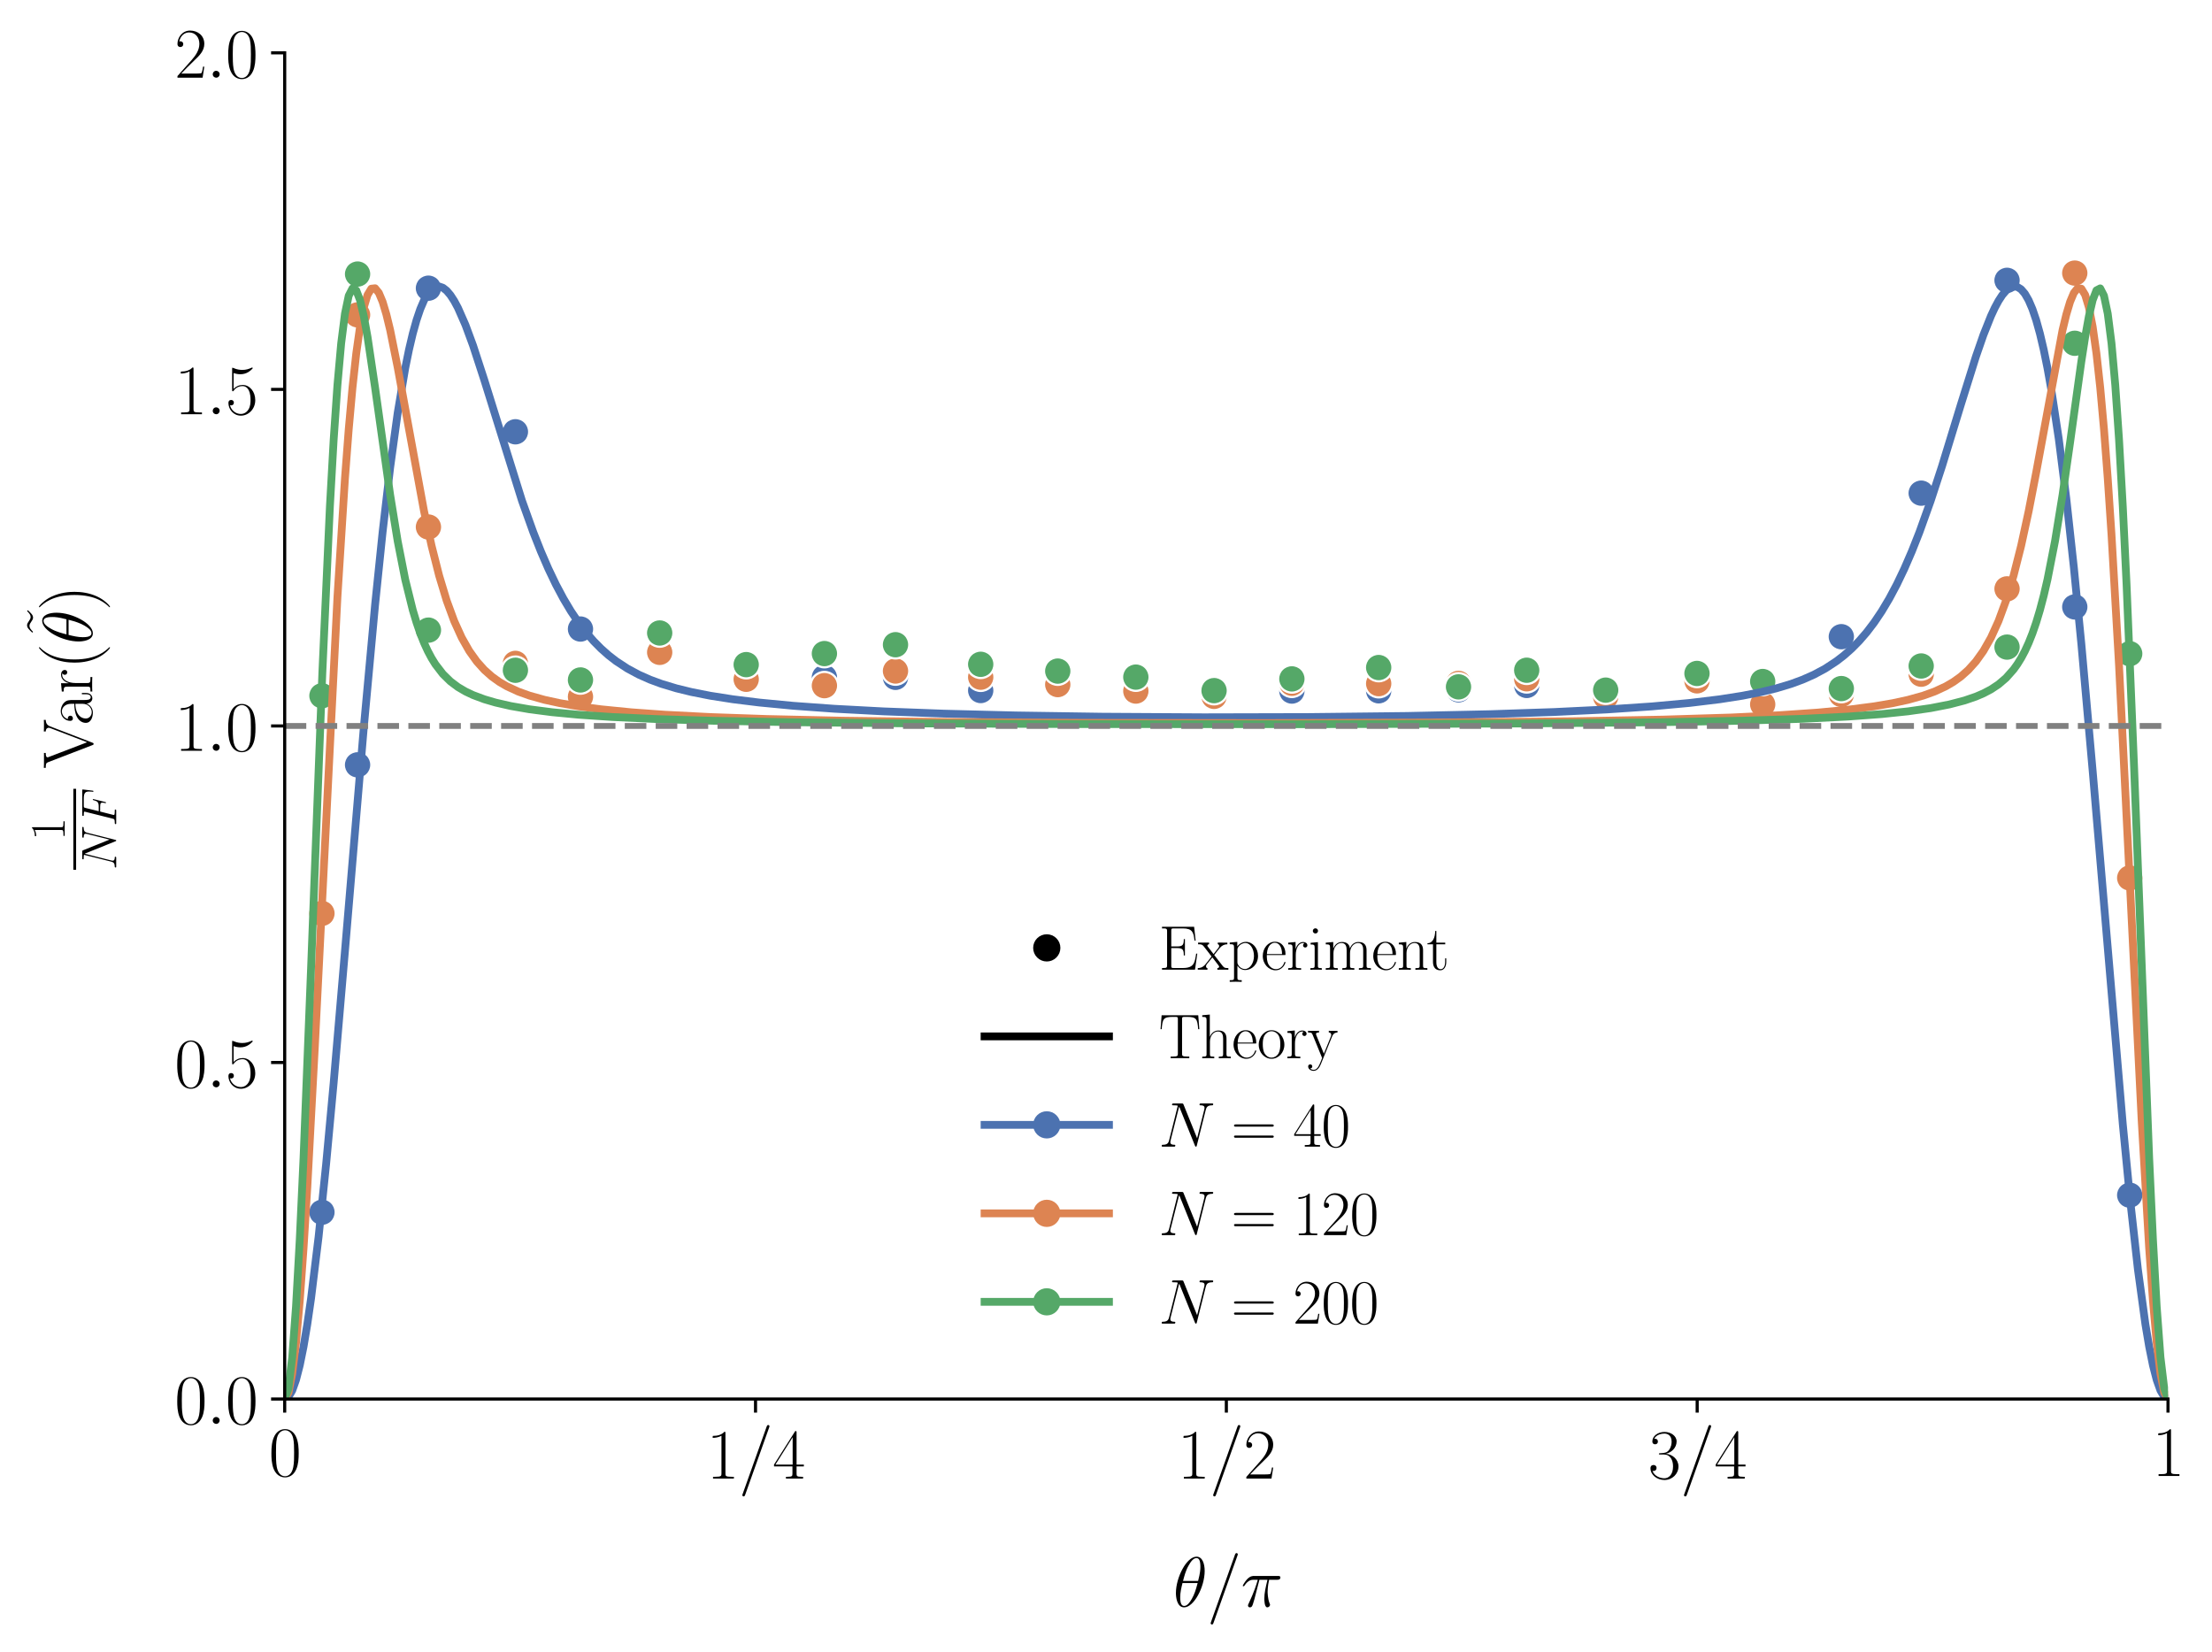<?xml version="1.0" encoding="utf-8" standalone="no"?>
<!DOCTYPE svg PUBLIC "-//W3C//DTD SVG 1.1//EN"
  "http://www.w3.org/Graphics/SVG/1.1/DTD/svg11.dtd">
<svg xmlns:xlink="http://www.w3.org/1999/xlink" width="568.8pt" height="424.8pt" viewBox="0 0 568.8 424.8" xmlns="http://www.w3.org/2000/svg" version="1.1">
 <defs>
  <style type="text/css">*{stroke-linejoin: round; stroke-linecap: butt}</style>
 </defs>
 <g id="figure_1">
  <g id="patch_1">
   <path d="M 0 424.8 
L 568.8 424.8 
L 568.8 0 
L 0 0 
z
" style="fill: #ffffff"/>
  </g>
  <g id="axes_1">
   <g id="patch_2">
    <path d="M 73.207 359.734 
L 557.488 359.734 
L 557.488 13.588 
L 73.207 13.588 
z
" style="fill: #ffffff"/>
   </g>
   <g id="PathCollection_1">
    <defs>
     <path id="C0_0_63a0a4630a" d="M 0 3.536 
C 0.938 3.536 1.837 3.163 2.5 2.5 
C 3.163 1.837 3.536 0.938 3.536 -0 
C 3.536 -0.938 3.163 -1.837 2.5 -2.5 
C 1.837 -3.163 0.938 -3.536 0 -3.536 
C -0.938 -3.536 -1.837 -3.163 -2.5 -2.5 
C -3.163 -1.837 -3.536 -0.938 -3.536 0 
C -3.536 0.938 -3.163 1.837 -2.5 2.5 
C -1.837 3.163 -0.938 3.536 0 3.536 
z
"/>
    </defs>
    <g clip-path="url(#pc03ec96421)">
     <use xlink:href="#C0_0_63a0a4630a" x="82.786" y="311.706" style="fill: #4c72b0; stroke: #ffffff; stroke-width: 0.566"/>
    </g>
    <g clip-path="url(#pc03ec96421)">
     <use xlink:href="#C0_0_63a0a4630a" x="91.948" y="196.667" style="fill: #4c72b0; stroke: #ffffff; stroke-width: 0.566"/>
    </g>
    <g clip-path="url(#pc03ec96421)">
     <use xlink:href="#C0_0_63a0a4630a" x="110.169" y="74.1" style="fill: #4c72b0; stroke: #ffffff; stroke-width: 0.566"/>
    </g>
    <g clip-path="url(#pc03ec96421)">
     <use xlink:href="#C0_0_63a0a4630a" x="132.535" y="111.027" style="fill: #4c72b0; stroke: #ffffff; stroke-width: 0.566"/>
    </g>
    <g clip-path="url(#pc03ec96421)">
     <use xlink:href="#C0_0_63a0a4630a" x="149.265" y="161.746" style="fill: #4c72b0; stroke: #ffffff; stroke-width: 0.566"/>
    </g>
    <g clip-path="url(#pc03ec96421)">
     <use xlink:href="#C0_0_63a0a4630a" x="169.632" y="167.804" style="fill: #4c72b0; stroke: #ffffff; stroke-width: 0.566"/>
    </g>
    <g clip-path="url(#pc03ec96421)">
     <use xlink:href="#C0_0_63a0a4630a" x="191.879" y="174.709" style="fill: #4c72b0; stroke: #ffffff; stroke-width: 0.566"/>
    </g>
    <g clip-path="url(#pc03ec96421)">
     <use xlink:href="#C0_0_63a0a4630a" x="211.99" y="174.169" style="fill: #4c72b0; stroke: #ffffff; stroke-width: 0.566"/>
    </g>
    <g clip-path="url(#pc03ec96421)">
     <use xlink:href="#C0_0_63a0a4630a" x="230.273" y="174.168" style="fill: #4c72b0; stroke: #ffffff; stroke-width: 0.566"/>
    </g>
    <g clip-path="url(#pc03ec96421)">
     <use xlink:href="#C0_0_63a0a4630a" x="252.18" y="177.556" style="fill: #4c72b0; stroke: #ffffff; stroke-width: 0.566"/>
    </g>
    <g clip-path="url(#pc03ec96421)">
     <use xlink:href="#C0_0_63a0a4630a" x="271.993" y="176.414" style="fill: #4c72b0; stroke: #ffffff; stroke-width: 0.566"/>
    </g>
    <g clip-path="url(#pc03ec96421)">
     <use xlink:href="#C0_0_63a0a4630a" x="292.07" y="177.717" style="fill: #4c72b0; stroke: #ffffff; stroke-width: 0.566"/>
    </g>
    <g clip-path="url(#pc03ec96421)">
     <use xlink:href="#C0_0_63a0a4630a" x="312.188" y="178.698" style="fill: #4c72b0; stroke: #ffffff; stroke-width: 0.566"/>
    </g>
    <g clip-path="url(#pc03ec96421)">
     <use xlink:href="#C0_0_63a0a4630a" x="332.196" y="177.693" style="fill: #4c72b0; stroke: #ffffff; stroke-width: 0.566"/>
    </g>
    <g clip-path="url(#pc03ec96421)">
     <use xlink:href="#C0_0_63a0a4630a" x="354.517" y="177.626" style="fill: #4c72b0; stroke: #ffffff; stroke-width: 0.566"/>
    </g>
    <g clip-path="url(#pc03ec96421)">
     <use xlink:href="#C0_0_63a0a4630a" x="375.045" y="177.373" style="fill: #4c72b0; stroke: #ffffff; stroke-width: 0.566"/>
    </g>
    <g clip-path="url(#pc03ec96421)">
     <use xlink:href="#C0_0_63a0a4630a" x="392.579" y="176.251" style="fill: #4c72b0; stroke: #ffffff; stroke-width: 0.566"/>
    </g>
    <g clip-path="url(#pc03ec96421)">
     <use xlink:href="#C0_0_63a0a4630a" x="412.891" y="177.622" style="fill: #4c72b0; stroke: #ffffff; stroke-width: 0.566"/>
    </g>
    <g clip-path="url(#pc03ec96421)">
     <use xlink:href="#C0_0_63a0a4630a" x="436.366" y="174.636" style="fill: #4c72b0; stroke: #ffffff; stroke-width: 0.566"/>
    </g>
    <g clip-path="url(#pc03ec96421)">
     <use xlink:href="#C0_0_63a0a4630a" x="453.264" y="175.198" style="fill: #4c72b0; stroke: #ffffff; stroke-width: 0.566"/>
    </g>
    <g clip-path="url(#pc03ec96421)">
     <use xlink:href="#C0_0_63a0a4630a" x="473.483" y="163.712" style="fill: #4c72b0; stroke: #ffffff; stroke-width: 0.566"/>
    </g>
    <g clip-path="url(#pc03ec96421)">
     <use xlink:href="#C0_0_63a0a4630a" x="494.022" y="126.803" style="fill: #4c72b0; stroke: #ffffff; stroke-width: 0.566"/>
    </g>
    <g clip-path="url(#pc03ec96421)">
     <use xlink:href="#C0_0_63a0a4630a" x="516.095" y="72.082" style="fill: #4c72b0; stroke: #ffffff; stroke-width: 0.566"/>
    </g>
    <g clip-path="url(#pc03ec96421)">
     <use xlink:href="#C0_0_63a0a4630a" x="533.513" y="156.06" style="fill: #4c72b0; stroke: #ffffff; stroke-width: 0.566"/>
    </g>
    <g clip-path="url(#pc03ec96421)">
     <use xlink:href="#C0_0_63a0a4630a" x="547.638" y="307.316" style="fill: #4c72b0; stroke: #ffffff; stroke-width: 0.566"/>
    </g>
    <g clip-path="url(#pc03ec96421)">
     <use xlink:href="#C0_0_63a0a4630a" x="82.786" y="234.866" style="fill: #dd8452; stroke: #ffffff; stroke-width: 0.566"/>
    </g>
    <g clip-path="url(#pc03ec96421)">
     <use xlink:href="#C0_0_63a0a4630a" x="91.948" y="80.961" style="fill: #dd8452; stroke: #ffffff; stroke-width: 0.566"/>
    </g>
    <g clip-path="url(#pc03ec96421)">
     <use xlink:href="#C0_0_63a0a4630a" x="110.169" y="135.514" style="fill: #dd8452; stroke: #ffffff; stroke-width: 0.566"/>
    </g>
    <g clip-path="url(#pc03ec96421)">
     <use xlink:href="#C0_0_63a0a4630a" x="132.535" y="170.576" style="fill: #dd8452; stroke: #ffffff; stroke-width: 0.566"/>
    </g>
    <g clip-path="url(#pc03ec96421)">
     <use xlink:href="#C0_0_63a0a4630a" x="149.265" y="179.161" style="fill: #dd8452; stroke: #ffffff; stroke-width: 0.566"/>
    </g>
    <g clip-path="url(#pc03ec96421)">
     <use xlink:href="#C0_0_63a0a4630a" x="169.632" y="167.738" style="fill: #dd8452; stroke: #ffffff; stroke-width: 0.566"/>
    </g>
    <g clip-path="url(#pc03ec96421)">
     <use xlink:href="#C0_0_63a0a4630a" x="191.879" y="174.664" style="fill: #dd8452; stroke: #ffffff; stroke-width: 0.566"/>
    </g>
    <g clip-path="url(#pc03ec96421)">
     <use xlink:href="#C0_0_63a0a4630a" x="211.99" y="176.302" style="fill: #dd8452; stroke: #ffffff; stroke-width: 0.566"/>
    </g>
    <g clip-path="url(#pc03ec96421)">
     <use xlink:href="#C0_0_63a0a4630a" x="230.273" y="172.535" style="fill: #dd8452; stroke: #ffffff; stroke-width: 0.566"/>
    </g>
    <g clip-path="url(#pc03ec96421)">
     <use xlink:href="#C0_0_63a0a4630a" x="252.18" y="174.125" style="fill: #dd8452; stroke: #ffffff; stroke-width: 0.566"/>
    </g>
    <g clip-path="url(#pc03ec96421)">
     <use xlink:href="#C0_0_63a0a4630a" x="271.993" y="176.028" style="fill: #dd8452; stroke: #ffffff; stroke-width: 0.566"/>
    </g>
    <g clip-path="url(#pc03ec96421)">
     <use xlink:href="#C0_0_63a0a4630a" x="292.07" y="177.693" style="fill: #dd8452; stroke: #ffffff; stroke-width: 0.566"/>
    </g>
    <g clip-path="url(#pc03ec96421)">
     <use xlink:href="#C0_0_63a0a4630a" x="312.188" y="179.058" style="fill: #dd8452; stroke: #ffffff; stroke-width: 0.566"/>
    </g>
    <g clip-path="url(#pc03ec96421)">
     <use xlink:href="#C0_0_63a0a4630a" x="332.196" y="175.69" style="fill: #dd8452; stroke: #ffffff; stroke-width: 0.566"/>
    </g>
    <g clip-path="url(#pc03ec96421)">
     <use xlink:href="#C0_0_63a0a4630a" x="354.517" y="175.784" style="fill: #dd8452; stroke: #ffffff; stroke-width: 0.566"/>
    </g>
    <g clip-path="url(#pc03ec96421)">
     <use xlink:href="#C0_0_63a0a4630a" x="375.045" y="175.715" style="fill: #dd8452; stroke: #ffffff; stroke-width: 0.566"/>
    </g>
    <g clip-path="url(#pc03ec96421)">
     <use xlink:href="#C0_0_63a0a4630a" x="392.579" y="174.539" style="fill: #dd8452; stroke: #ffffff; stroke-width: 0.566"/>
    </g>
    <g clip-path="url(#pc03ec96421)">
     <use xlink:href="#C0_0_63a0a4630a" x="412.891" y="179.132" style="fill: #dd8452; stroke: #ffffff; stroke-width: 0.566"/>
    </g>
    <g clip-path="url(#pc03ec96421)">
     <use xlink:href="#C0_0_63a0a4630a" x="436.366" y="175.066" style="fill: #dd8452; stroke: #ffffff; stroke-width: 0.566"/>
    </g>
    <g clip-path="url(#pc03ec96421)">
     <use xlink:href="#C0_0_63a0a4630a" x="453.264" y="181.119" style="fill: #dd8452; stroke: #ffffff; stroke-width: 0.566"/>
    </g>
    <g clip-path="url(#pc03ec96421)">
     <use xlink:href="#C0_0_63a0a4630a" x="473.483" y="178.559" style="fill: #dd8452; stroke: #ffffff; stroke-width: 0.566"/>
    </g>
    <g clip-path="url(#pc03ec96421)">
     <use xlink:href="#C0_0_63a0a4630a" x="494.022" y="173.354" style="fill: #dd8452; stroke: #ffffff; stroke-width: 0.566"/>
    </g>
    <g clip-path="url(#pc03ec96421)">
     <use xlink:href="#C0_0_63a0a4630a" x="516.095" y="151.406" style="fill: #dd8452; stroke: #ffffff; stroke-width: 0.566"/>
    </g>
    <g clip-path="url(#pc03ec96421)">
     <use xlink:href="#C0_0_63a0a4630a" x="533.513" y="70.215" style="fill: #dd8452; stroke: #ffffff; stroke-width: 0.566"/>
    </g>
    <g clip-path="url(#pc03ec96421)">
     <use xlink:href="#C0_0_63a0a4630a" x="547.638" y="225.75" style="fill: #dd8452; stroke: #ffffff; stroke-width: 0.566"/>
    </g>
    <g clip-path="url(#pc03ec96421)">
     <use xlink:href="#C0_0_63a0a4630a" x="82.786" y="178.902" style="fill: #55a868; stroke: #ffffff; stroke-width: 0.566"/>
    </g>
    <g clip-path="url(#pc03ec96421)">
     <use xlink:href="#C0_0_63a0a4630a" x="91.948" y="70.468" style="fill: #55a868; stroke: #ffffff; stroke-width: 0.566"/>
    </g>
    <g clip-path="url(#pc03ec96421)">
     <use xlink:href="#C0_0_63a0a4630a" x="110.169" y="162.023" style="fill: #55a868; stroke: #ffffff; stroke-width: 0.566"/>
    </g>
    <g clip-path="url(#pc03ec96421)">
     <use xlink:href="#C0_0_63a0a4630a" x="132.535" y="172.345" style="fill: #55a868; stroke: #ffffff; stroke-width: 0.566"/>
    </g>
    <g clip-path="url(#pc03ec96421)">
     <use xlink:href="#C0_0_63a0a4630a" x="149.265" y="174.837" style="fill: #55a868; stroke: #ffffff; stroke-width: 0.566"/>
    </g>
    <g clip-path="url(#pc03ec96421)">
     <use xlink:href="#C0_0_63a0a4630a" x="169.632" y="162.757" style="fill: #55a868; stroke: #ffffff; stroke-width: 0.566"/>
    </g>
    <g clip-path="url(#pc03ec96421)">
     <use xlink:href="#C0_0_63a0a4630a" x="191.879" y="170.895" style="fill: #55a868; stroke: #ffffff; stroke-width: 0.566"/>
    </g>
    <g clip-path="url(#pc03ec96421)">
     <use xlink:href="#C0_0_63a0a4630a" x="211.99" y="168.056" style="fill: #55a868; stroke: #ffffff; stroke-width: 0.566"/>
    </g>
    <g clip-path="url(#pc03ec96421)">
     <use xlink:href="#C0_0_63a0a4630a" x="230.273" y="165.774" style="fill: #55a868; stroke: #ffffff; stroke-width: 0.566"/>
    </g>
    <g clip-path="url(#pc03ec96421)">
     <use xlink:href="#C0_0_63a0a4630a" x="252.18" y="170.814" style="fill: #55a868; stroke: #ffffff; stroke-width: 0.566"/>
    </g>
    <g clip-path="url(#pc03ec96421)">
     <use xlink:href="#C0_0_63a0a4630a" x="271.993" y="172.558" style="fill: #55a868; stroke: #ffffff; stroke-width: 0.566"/>
    </g>
    <g clip-path="url(#pc03ec96421)">
     <use xlink:href="#C0_0_63a0a4630a" x="292.07" y="174.106" style="fill: #55a868; stroke: #ffffff; stroke-width: 0.566"/>
    </g>
    <g clip-path="url(#pc03ec96421)">
     <use xlink:href="#C0_0_63a0a4630a" x="312.188" y="177.576" style="fill: #55a868; stroke: #ffffff; stroke-width: 0.566"/>
    </g>
    <g clip-path="url(#pc03ec96421)">
     <use xlink:href="#C0_0_63a0a4630a" x="332.196" y="174.566" style="fill: #55a868; stroke: #ffffff; stroke-width: 0.566"/>
    </g>
    <g clip-path="url(#pc03ec96421)">
     <use xlink:href="#C0_0_63a0a4630a" x="354.517" y="171.644" style="fill: #55a868; stroke: #ffffff; stroke-width: 0.566"/>
    </g>
    <g clip-path="url(#pc03ec96421)">
     <use xlink:href="#C0_0_63a0a4630a" x="375.045" y="176.611" style="fill: #55a868; stroke: #ffffff; stroke-width: 0.566"/>
    </g>
    <g clip-path="url(#pc03ec96421)">
     <use xlink:href="#C0_0_63a0a4630a" x="392.579" y="172.339" style="fill: #55a868; stroke: #ffffff; stroke-width: 0.566"/>
    </g>
    <g clip-path="url(#pc03ec96421)">
     <use xlink:href="#C0_0_63a0a4630a" x="412.891" y="177.455" style="fill: #55a868; stroke: #ffffff; stroke-width: 0.566"/>
    </g>
    <g clip-path="url(#pc03ec96421)">
     <use xlink:href="#C0_0_63a0a4630a" x="436.366" y="173.163" style="fill: #55a868; stroke: #ffffff; stroke-width: 0.566"/>
    </g>
    <g clip-path="url(#pc03ec96421)">
     <use xlink:href="#C0_0_63a0a4630a" x="453.264" y="175.237" style="fill: #55a868; stroke: #ffffff; stroke-width: 0.566"/>
    </g>
    <g clip-path="url(#pc03ec96421)">
     <use xlink:href="#C0_0_63a0a4630a" x="473.483" y="177.05" style="fill: #55a868; stroke: #ffffff; stroke-width: 0.566"/>
    </g>
    <g clip-path="url(#pc03ec96421)">
     <use xlink:href="#C0_0_63a0a4630a" x="494.022" y="171.244" style="fill: #55a868; stroke: #ffffff; stroke-width: 0.566"/>
    </g>
    <g clip-path="url(#pc03ec96421)">
     <use xlink:href="#C0_0_63a0a4630a" x="516.095" y="166.385" style="fill: #55a868; stroke: #ffffff; stroke-width: 0.566"/>
    </g>
    <g clip-path="url(#pc03ec96421)">
     <use xlink:href="#C0_0_63a0a4630a" x="533.513" y="88.262" style="fill: #55a868; stroke: #ffffff; stroke-width: 0.566"/>
    </g>
    <g clip-path="url(#pc03ec96421)">
     <use xlink:href="#C0_0_63a0a4630a" x="547.638" y="168.082" style="fill: #55a868; stroke: #ffffff; stroke-width: 0.566"/>
    </g>
   </g>
   <g id="FillBetweenPolyCollection_1"/>
   <g id="FillBetweenPolyCollection_2"/>
   <g id="FillBetweenPolyCollection_3"/>
   <g id="matplotlib.axis_1">
    <g id="xtick_1">
     <g id="line2d_1">
      <defs>
       <path id="mb743012925" d="M 0 0 
L 0 3.5 
" style="stroke: #000000; stroke-width: 0.8"/>
      </defs>
      <g>
       <use xlink:href="#mb743012925" x="73.207" y="359.734" style="stroke: #000000; stroke-width: 0.8"/>
      </g>
     </g>
     <g id="text_1">
      <!-- $0$ -->
      <g transform="translate(69.095 379.511) scale(0.18 -0.18)">
       <defs>
        <path id="CMR17-30" d="M 2688 2025 
C 2688 2416 2682 3080 2413 3591 
C 2176 4039 1798 4198 1466 4198 
C 1158 4198 768 4058 525 3597 
C 269 3118 243 2524 243 2025 
C 243 1661 250 1106 448 619 
C 723 -39 1216 -128 1466 -128 
C 1760 -128 2208 -7 2470 600 
C 2662 1042 2688 1559 2688 2025 
z
M 1466 -26 
C 1056 -26 813 325 723 812 
C 653 1188 653 1738 653 2096 
C 653 2588 653 2997 736 3387 
C 858 3929 1216 4096 1466 4096 
C 1728 4096 2067 3923 2189 3400 
C 2272 3036 2278 2607 2278 2096 
C 2278 1680 2278 1169 2202 792 
C 2067 95 1690 -26 1466 -26 
z
" transform="scale(0.016)"/>
       </defs>
       <use xlink:href="#CMR17-30" transform="scale(0.996)"/>
      </g>
     </g>
    </g>
    <g id="xtick_2">
     <g id="line2d_2">
      <g>
       <use xlink:href="#mb743012925" x="194.277" y="359.734" style="stroke: #000000; stroke-width: 0.8"/>
      </g>
     </g>
     <g id="text_2">
      <!-- $1/4$ -->
      <g transform="translate(181.663 380.184) scale(0.18 -0.18)">
       <defs>
        <path id="CMR17-31" d="M 1702 4058 
C 1702 4192 1696 4192 1606 4192 
C 1357 3916 979 3827 621 3827 
C 602 3827 570 3827 563 3808 
C 557 3795 557 3782 557 3648 
C 755 3648 1088 3686 1344 3839 
L 1344 461 
C 1344 236 1331 160 781 160 
L 589 160 
L 589 0 
C 896 0 1216 0 1523 0 
C 1830 0 2150 0 2458 0 
L 2458 160 
L 2266 160 
C 1715 160 1702 230 1702 458 
L 1702 4058 
z
" transform="scale(0.016)"/>
        <path id="CMMI12-3d" d="M 2746 4562 
C 2746 4569 2784 4666 2784 4678 
C 2784 4755 2720 4800 2669 4800 
C 2637 4800 2579 4800 2528 4659 
L 384 -1363 
C 384 -1370 346 -1465 346 -1478 
C 346 -1555 410 -1600 461 -1600 
C 499 -1600 557 -1593 602 -1459 
L 2746 4562 
z
" transform="scale(0.016)"/>
        <path id="CMR17-34" d="M 2150 4122 
C 2150 4256 2144 4256 2029 4256 
L 128 1254 
L 128 1088 
L 1779 1088 
L 1779 457 
C 1779 224 1766 160 1318 160 
L 1197 160 
L 1197 0 
C 1402 0 1747 0 1965 0 
C 2182 0 2528 0 2733 0 
L 2733 160 
L 2611 160 
C 2163 160 2150 224 2150 457 
L 2150 1088 
L 2803 1088 
L 2803 1254 
L 2150 1254 
L 2150 4122 
z
M 1798 3703 
L 1798 1254 
L 256 1254 
L 1798 3703 
z
" transform="scale(0.016)"/>
       </defs>
       <use xlink:href="#CMR17-31" transform="scale(0.996)"/>
       <use xlink:href="#CMMI12-3d" transform="translate(45.69 0) scale(0.996)"/>
       <use xlink:href="#CMR17-34" transform="translate(94.465 0) scale(0.996)"/>
      </g>
     </g>
    </g>
    <g id="xtick_3">
     <g id="line2d_3">
      <g>
       <use xlink:href="#mb743012925" x="315.347" y="359.734" style="stroke: #000000; stroke-width: 0.8"/>
      </g>
     </g>
     <g id="text_3">
      <!-- $1/2$ -->
      <g transform="translate(302.733 380.184) scale(0.18 -0.18)">
       <defs>
        <path id="CMR17-32" d="M 2669 989 
L 2554 989 
C 2490 536 2438 459 2413 420 
C 2381 369 1920 369 1830 369 
L 602 369 
C 832 619 1280 1072 1824 1597 
C 2214 1967 2669 2402 2669 3035 
C 2669 3790 2067 4224 1395 4224 
C 691 4224 262 3604 262 3030 
C 262 2780 448 2748 525 2748 
C 589 2748 781 2787 781 3010 
C 781 3207 614 3264 525 3264 
C 486 3264 448 3258 422 3245 
C 544 3790 915 4058 1306 4058 
C 1862 4058 2227 3617 2227 3035 
C 2227 2479 1901 2000 1536 1584 
L 262 146 
L 262 0 
L 2515 0 
L 2669 989 
z
" transform="scale(0.016)"/>
       </defs>
       <use xlink:href="#CMR17-31" transform="scale(0.996)"/>
       <use xlink:href="#CMMI12-3d" transform="translate(45.69 0) scale(0.996)"/>
       <use xlink:href="#CMR17-32" transform="translate(94.465 0) scale(0.996)"/>
      </g>
     </g>
    </g>
    <g id="xtick_4">
     <g id="line2d_4">
      <g>
       <use xlink:href="#mb743012925" x="436.418" y="359.734" style="stroke: #000000; stroke-width: 0.8"/>
      </g>
     </g>
     <g id="text_4">
      <!-- $3/4$ -->
      <g transform="translate(423.804 380.184) scale(0.18 -0.18)">
       <defs>
        <path id="CMR17-33" d="M 1414 2157 
C 1984 2157 2234 1662 2234 1090 
C 2234 320 1824 25 1453 25 
C 1114 25 563 194 390 693 
C 422 680 454 680 486 680 
C 640 680 755 782 755 948 
C 755 1133 614 1216 486 1216 
C 378 1216 211 1165 211 926 
C 211 335 787 -128 1466 -128 
C 2176 -128 2720 430 2720 1085 
C 2720 1707 2208 2157 1600 2227 
C 2086 2328 2554 2756 2554 3329 
C 2554 3820 2048 4179 1472 4179 
C 890 4179 378 3829 378 3329 
C 378 3110 544 3072 627 3072 
C 762 3072 877 3155 877 3321 
C 877 3486 762 3569 627 3569 
C 602 3569 570 3569 544 3557 
C 730 3959 1235 4032 1459 4032 
C 1683 4032 2106 3925 2106 3320 
C 2106 3143 2080 2828 1862 2550 
C 1670 2304 1453 2304 1242 2284 
C 1210 2284 1062 2269 1037 2269 
C 992 2263 966 2257 966 2208 
C 966 2163 973 2157 1101 2157 
L 1414 2157 
z
" transform="scale(0.016)"/>
       </defs>
       <use xlink:href="#CMR17-33" transform="scale(0.996)"/>
       <use xlink:href="#CMMI12-3d" transform="translate(45.69 0) scale(0.996)"/>
       <use xlink:href="#CMR17-34" transform="translate(94.465 0) scale(0.996)"/>
      </g>
     </g>
    </g>
    <g id="xtick_5">
     <g id="line2d_5">
      <g>
       <use xlink:href="#mb743012925" x="557.488" y="359.734" style="stroke: #000000; stroke-width: 0.8"/>
      </g>
     </g>
     <g id="text_5">
      <!-- $1$ -->
      <g transform="translate(553.376 379.511) scale(0.18 -0.18)">
       <use xlink:href="#CMR17-31" transform="scale(0.996)"/>
      </g>
     </g>
    </g>
    <g id="text_6">
     <!-- $\theta / \pi$ -->
     <g transform="translate(301.642 413.117) scale(0.18 -0.18)">
      <defs>
       <path id="CMMI12-12" d="M 2835 3200 
C 2835 3850 2630 4480 2106 4480 
C 1210 4480 256 2615 256 1216 
C 256 923 320 -64 992 -64 
C 1862 -64 2835 1756 2835 3200 
z
M 896 2304 
C 992 2679 1126 3214 1382 3665 
C 1594 4047 1818 4352 2099 4352 
C 2310 4352 2451 4174 2451 3564 
C 2451 3334 2432 3017 2246 2304 
L 896 2304 
z
M 2202 2113 
C 2042 1490 1907 1088 1677 687 
C 1491 363 1267 64 998 64 
C 800 64 640 217 640 846 
C 640 1260 742 1693 845 2113 
L 2202 2113 
z
" transform="scale(0.016)"/>
       <path id="CMMI12-19" d="M 1658 2408 
L 2381 2408 
C 2208 1692 2099 1226 2099 716 
C 2099 626 2099 -64 2362 -64 
C 2496 -64 2611 57 2611 166 
C 2611 197 2611 210 2566 306 
C 2394 747 2394 1296 2394 1341 
C 2394 1379 2394 1832 2528 2408 
L 3245 2408 
C 3328 2408 3539 2408 3539 2612 
C 3539 2752 3418 2752 3302 2752 
L 1197 2752 
C 1050 2752 832 2752 538 2440 
C 371 2254 166 1916 166 1878 
C 166 1840 198 1827 237 1827 
C 282 1827 288 1846 320 1884 
C 653 2408 986 2408 1146 2408 
L 1510 2408 
C 1370 1929 1210 1373 685 256 
C 634 154 634 140 634 102 
C 634 -32 749 -64 806 -64 
C 992 -64 1043 102 1120 370 
C 1222 696 1222 709 1286 964 
L 1658 2408 
z
" transform="scale(0.016)"/>
      </defs>
      <use xlink:href="#CMMI12-12" transform="scale(0.996)"/>
      <use xlink:href="#CMMI12-3d" transform="translate(48.17 0) scale(0.996)"/>
      <use xlink:href="#CMMI12-19" transform="translate(96.944 0) scale(0.996)"/>
     </g>
    </g>
   </g>
   <g id="matplotlib.axis_2">
    <g id="ytick_1">
     <g id="line2d_6">
      <defs>
       <path id="mc3597adeee" d="M 0 0 
L -3.5 0 
" style="stroke: #000000; stroke-width: 0.8"/>
      </defs>
      <g>
       <use xlink:href="#mc3597adeee" x="73.207" y="359.734" style="stroke: #000000; stroke-width: 0.8"/>
      </g>
     </g>
     <g id="text_7">
      <!-- $0.0$ -->
      <g transform="translate(44.881 366.123) scale(0.18 -0.18)">
       <defs>
        <path id="CMMI12-3a" d="M 1178 307 
C 1178 492 1024 619 870 619 
C 685 619 557 466 557 313 
C 557 128 710 0 864 0 
C 1050 0 1178 153 1178 307 
z
" transform="scale(0.016)"/>
       </defs>
       <use xlink:href="#CMR17-30" transform="scale(0.996)"/>
       <use xlink:href="#CMMI12-3a" transform="translate(45.69 0) scale(0.996)"/>
       <use xlink:href="#CMR17-30" transform="translate(72.788 0) scale(0.996)"/>
      </g>
     </g>
    </g>
    <g id="ytick_2">
     <g id="line2d_7">
      <g>
       <use xlink:href="#mc3597adeee" x="73.207" y="273.198" style="stroke: #000000; stroke-width: 0.8"/>
      </g>
     </g>
     <g id="text_8">
      <!-- $0.5$ -->
      <g transform="translate(44.881 279.586) scale(0.18 -0.18)">
       <defs>
        <path id="CMR17-35" d="M 730 3692 
C 794 3666 1056 3584 1325 3584 
C 1920 3584 2246 3911 2432 4100 
C 2432 4157 2432 4192 2394 4192 
C 2387 4192 2374 4192 2323 4163 
C 2099 4058 1837 3973 1517 3973 
C 1325 3973 1037 3999 723 4139 
C 653 4171 640 4171 634 4171 
C 602 4171 595 4164 595 4037 
L 595 2203 
C 595 2089 595 2057 659 2057 
C 691 2057 704 2070 736 2114 
C 941 2401 1222 2522 1542 2522 
C 1766 2522 2246 2382 2246 1289 
C 2246 1085 2246 715 2054 421 
C 1894 159 1645 25 1370 25 
C 947 25 518 320 403 814 
C 429 807 480 795 506 795 
C 589 795 749 840 749 1038 
C 749 1210 627 1280 506 1280 
C 358 1280 262 1190 262 1011 
C 262 454 704 -128 1382 -128 
C 2042 -128 2669 440 2669 1264 
C 2669 2030 2170 2624 1549 2624 
C 1222 2624 947 2503 730 2274 
L 730 3692 
z
" transform="scale(0.016)"/>
       </defs>
       <use xlink:href="#CMR17-30" transform="scale(0.996)"/>
       <use xlink:href="#CMMI12-3a" transform="translate(45.69 0) scale(0.996)"/>
       <use xlink:href="#CMR17-35" transform="translate(72.788 0) scale(0.996)"/>
      </g>
     </g>
    </g>
    <g id="ytick_3">
     <g id="line2d_8">
      <g>
       <use xlink:href="#mc3597adeee" x="73.207" y="186.661" style="stroke: #000000; stroke-width: 0.8"/>
      </g>
     </g>
     <g id="text_9">
      <!-- $1.0$ -->
      <g transform="translate(44.881 193.05) scale(0.18 -0.18)">
       <use xlink:href="#CMR17-31" transform="scale(0.996)"/>
       <use xlink:href="#CMMI12-3a" transform="translate(45.69 0) scale(0.996)"/>
       <use xlink:href="#CMR17-30" transform="translate(72.788 0) scale(0.996)"/>
      </g>
     </g>
    </g>
    <g id="ytick_4">
     <g id="line2d_9">
      <g>
       <use xlink:href="#mc3597adeee" x="73.207" y="100.125" style="stroke: #000000; stroke-width: 0.8"/>
      </g>
     </g>
     <g id="text_10">
      <!-- $1.5$ -->
      <g transform="translate(44.881 106.513) scale(0.18 -0.18)">
       <use xlink:href="#CMR17-31" transform="scale(0.996)"/>
       <use xlink:href="#CMMI12-3a" transform="translate(45.69 0) scale(0.996)"/>
       <use xlink:href="#CMR17-35" transform="translate(72.788 0) scale(0.996)"/>
      </g>
     </g>
    </g>
    <g id="ytick_5">
     <g id="line2d_10">
      <g>
       <use xlink:href="#mc3597adeee" x="73.207" y="13.588" style="stroke: #000000; stroke-width: 0.8"/>
      </g>
     </g>
     <g id="text_11">
      <!-- $2.0$ -->
      <g transform="translate(44.881 19.977) scale(0.18 -0.18)">
       <use xlink:href="#CMR17-32" transform="scale(0.996)"/>
       <use xlink:href="#CMMI12-3a" transform="translate(45.69 0) scale(0.996)"/>
       <use xlink:href="#CMR17-30" transform="translate(72.788 0) scale(0.996)"/>
      </g>
     </g>
    </g>
    <g id="text_12">
     <!-- $\frac{1}{NF}\; \mathrm{Var} (\tilde{\theta})$ -->
     <g transform="translate(23.697 223.646) rotate(-90) scale(0.18 -0.18)">
      <defs>
       <path id="CMMI12-4e" d="M 4736 3698 
C 4806 3974 4909 4166 5395 4166 
C 5414 4166 5491 4166 5491 4279 
C 5491 4352 5434 4352 5408 4352 
C 5280 4352 4954 4352 4826 4352 
L 4518 4352 
C 4429 4352 4314 4352 4224 4352 
C 4186 4352 4109 4352 4109 4230 
C 4109 4166 4160 4166 4205 4166 
C 4589 4166 4614 4019 4614 3903 
C 4614 3846 4608 3826 4589 3737 
L 3866 850 
L 2496 4249 
C 2451 4352 2445 4352 2304 4352 
L 1523 4352 
C 1395 4352 1338 4352 1338 4230 
C 1338 4166 1382 4166 1504 4166 
C 1536 4166 1914 4166 1914 4115 
C 1914 4102 1901 4051 1894 4032 
L 1043 635 
C 966 320 813 186 390 186 
C 358 186 294 186 294 67 
C 294 0 358 0 378 0 
C 506 0 832 0 960 0 
L 1267 0 
C 1357 0 1466 0 1555 0 
C 1600 0 1670 0 1670 122 
C 1670 180 1606 186 1581 186 
C 1370 186 1165 224 1165 454 
C 1165 505 1178 562 1190 613 
L 2054 4032 
C 2093 3968 2093 3956 2118 3898 
L 3642 115 
C 3674 38 3686 0 3744 0 
C 3808 0 3814 19 3840 128 
L 4736 3698 
z
" transform="scale(0.016)"/>
       <path id="CMMI12-46" d="M 1901 2055 
L 2515 2055 
C 3002 2055 3040 1946 3040 1761 
C 3040 1678 3027 1589 2995 1448 
C 2982 1423 2976 1391 2976 1378 
C 2976 1333 3002 1308 3046 1308 
C 3098 1308 3104 1333 3130 1435 
L 3501 2935 
C 3501 2961 3482 2999 3437 2999 
C 3379 2999 3373 2974 3347 2863 
C 3213 2376 3085 2240 2528 2240 
L 1946 2240 
L 2362 3926 
C 2419 4154 2432 4154 2694 4154 
L 3552 4154 
C 4352 4154 4467 3918 4467 3464 
C 4467 3426 4467 3285 4448 3119 
C 4442 3094 4429 3011 4429 2985 
C 4429 2934 4461 2915 4499 2915 
C 4544 2915 4570 2941 4582 3055 
L 4717 4174 
C 4717 4195 4730 4263 4730 4277 
C 4730 4352 4672 4352 4557 4352 
L 1523 4352 
C 1402 4352 1338 4352 1338 4229 
C 1338 4154 1382 4154 1491 4154 
C 1888 4154 1888 4113 1888 4050 
C 1888 4018 1882 3992 1862 3922 
L 998 473 
C 941 249 928 185 480 185 
C 358 185 294 185 294 70 
C 294 0 352 0 390 0 
C 512 0 640 0 762 0 
L 1594 0 
C 1734 0 1888 0 2029 0 
C 2086 0 2163 0 2163 115 
C 2163 185 2125 185 1984 185 
C 1478 185 1466 229 1466 324 
C 1466 356 1478 406 1491 449 
L 1901 2055 
z
" transform="scale(0.016)"/>
       <path id="CMR17-56" d="M 3776 3745 
C 3834 3886 3936 4160 4365 4160 
L 4365 4332 
C 4218 4319 4051 4319 3891 4319 
C 3738 4319 3475 4319 3328 4332 
L 3328 4160 
C 3648 4160 3661 3936 3661 3898 
C 3661 3827 3642 3783 3622 3732 
L 2362 446 
L 1043 3886 
C 1024 3931 1011 3963 1011 3994 
C 1011 4160 1267 4160 1402 4160 
L 1402 4319 
C 1197 4319 896 4319 685 4319 
C 518 4319 218 4319 64 4332 
L 64 4160 
C 435 4160 506 4135 582 3931 
L 2106 -26 
C 2138 -115 2144 -128 2214 -128 
C 2285 -128 2291 -115 2323 -26 
L 3776 3745 
z
" transform="scale(0.016)"/>
       <path id="CMR17-61" d="M 2304 1653 
C 2304 2072 2304 2294 2035 2543 
C 1798 2752 1523 2816 1306 2816 
C 800 2816 435 2407 435 1971 
C 435 1728 627 1728 666 1728 
C 749 1728 896 1778 896 1954 
C 896 2112 774 2181 666 2181 
C 640 2181 608 2174 589 2168 
C 723 2592 1069 2714 1293 2714 
C 1613 2714 1965 2429 1965 1885 
L 1965 1600 
C 1587 1600 1133 1549 774 1357 
C 371 1133 256 813 256 570 
C 256 77 832 -64 1171 -64 
C 1523 -64 1850 139 1990 511 
C 2003 233 2182 -18 2464 -18 
C 2598 -18 2938 70 2938 567 
L 2938 920 
L 2822 920 
L 2822 562 
C 2822 178 2650 128 2566 128 
C 2304 128 2304 458 2304 738 
L 2304 1653 
z
M 1965 870 
C 1965 317 1568 38 1216 38 
C 896 38 646 275 646 570 
C 646 761 730 1100 1101 1305 
C 1408 1478 1760 1504 1965 1504 
L 1965 870 
z
" transform="scale(0.016)"/>
       <path id="CMR17-72" d="M 960 1497 
C 960 2112 1222 2688 1702 2688 
C 1747 2688 1792 2682 1837 2662 
C 1837 2662 1696 2617 1696 2452 
C 1696 2298 1818 2234 1914 2234 
C 1990 2234 2131 2279 2131 2458 
C 2131 2663 1926 2790 1709 2790 
C 1222 2790 1011 2317 947 2093 
L 941 2093 
L 941 2790 
L 198 2720 
L 198 2554 
C 576 2554 634 2515 634 2208 
L 634 428 
C 634 184 608 153 198 153 
L 198 -13 
C 352 0 646 0 813 0 
C 998 0 1325 0 1498 -13 
L 1498 153 
C 1037 153 960 153 960 440 
L 960 1497 
z
" transform="scale(0.016)"/>
       <path id="CMR17-28" d="M 1958 -1561 
C 1958 -1555 1958 -1542 1939 -1523 
C 1645 -1224 858 -407 858 1581 
C 858 3569 1632 4379 1946 4697 
C 1946 4704 1958 4717 1958 4736 
C 1958 4755 1939 4768 1914 4768 
C 1843 4768 1299 4296 986 3594 
C 666 2887 576 2199 576 1588 
C 576 1128 621 351 1005 -471 
C 1312 -1135 1837 -1600 1914 -1600 
C 1946 -1600 1958 -1587 1958 -1561 
z
" transform="scale(0.016)"/>
       <path id="CMR17-7e" d="M 2400 4184 
C 2182 3980 2061 3865 1862 3865 
C 1722 3865 1626 3932 1491 4024 
C 1363 4111 1261 4184 1120 4184 
C 890 4184 730 4004 461 3718 
L 531 3648 
C 749 3850 870 3968 1069 3968 
C 1210 3968 1306 3900 1440 3808 
C 1568 3722 1670 3648 1811 3648 
C 2042 3648 2202 3828 2470 4114 
L 2400 4184 
z
" transform="scale(0.016)"/>
       <path id="CMR17-29" d="M 1683 1581 
C 1683 2040 1638 2817 1254 3639 
C 947 4303 422 4768 346 4768 
C 326 4768 301 4761 301 4729 
C 301 4717 307 4710 314 4697 
C 621 4378 1402 3568 1402 1584 
C 1402 -407 627 -1217 314 -1537 
C 307 -1549 301 -1556 301 -1568 
C 301 -1600 326 -1600 346 -1600 
C 416 -1600 960 -1128 1274 -426 
C 1594 281 1683 969 1683 1581 
z
" transform="scale(0.016)"/>
      </defs>
      <use xlink:href="#CMR17-31" transform="translate(41.835 39.226) scale(0.697)"/>
      <use xlink:href="#CMMI12-4e" transform="translate(0 -34.355) scale(0.697)"/>
      <use xlink:href="#CMMI12-46" transform="translate(61.965 -34.355) scale(0.697)"/>
      <use xlink:href="#CMR17-56" transform="translate(144.522 0) scale(0.996)"/>
      <use xlink:href="#CMR17-61" transform="translate(205.787 0) scale(0.996)"/>
      <use xlink:href="#CMR17-72" transform="translate(251.478 0) scale(0.996)"/>
      <use xlink:href="#CMR17-28" transform="translate(286.758 0) scale(0.996)"/>
      <use xlink:href="#CMR17-7e" transform="translate(331.408 26.297) scale(0.996)"/>
      <use xlink:href="#CMMI12-12" transform="translate(322.039 0) scale(0.996)"/>
      <use xlink:href="#CMR17-29" transform="translate(370.209 0) scale(0.996)"/>
      <path d="M 0 22.914 
L 115.652 22.914 
L 115.652 26.899 
L 0 26.899 
L 0 22.914 
z
"/>
     </g>
    </g>
   </g>
   <g id="line2d_11">
    <path d="M 73.207 359.734 
L 74.175 359.186 
L 75.144 357.546 
L 76.113 354.829 
L 77.081 351.062 
L 78.05 346.28 
L 79.018 340.526 
L 79.987 333.856 
L 81.924 318.013 
L 83.861 299.322 
L 85.798 278.435 
L 88.704 244.533 
L 93.547 187.07 
L 96.452 155.513 
L 98.39 136.75 
L 100.327 120.219 
L 102.264 106.151 
L 104.201 94.669 
L 105.169 89.908 
L 106.138 85.794 
L 107.107 82.315 
L 108.075 79.458 
L 109.044 77.2 
L 110.012 75.519 
L 110.981 74.388 
L 111.949 73.776 
L 112.918 73.654 
L 113.887 73.986 
L 114.855 74.739 
L 115.824 75.877 
L 116.792 77.365 
L 117.761 79.166 
L 119.698 83.572 
L 121.635 88.822 
L 124.541 97.737 
L 134.226 128.757 
L 137.132 136.859 
L 139.069 141.756 
L 141.006 146.231 
L 142.943 150.283 
L 144.881 153.923 
L 146.818 157.17 
L 148.755 160.051 
L 150.692 162.593 
L 152.629 164.829 
L 154.566 166.789 
L 156.503 168.504 
L 158.44 170.004 
L 161.346 171.908 
L 164.252 173.47 
L 167.157 174.758 
L 170.063 175.83 
L 173.937 176.998 
L 177.812 177.943 
L 182.654 178.897 
L 188.466 179.807 
L 195.246 180.644 
L 203.963 181.479 
L 214.617 182.249 
L 227.208 182.918 
L 242.705 183.499 
L 261.108 183.957 
L 283.385 184.284 
L 309.536 184.437 
L 336.656 184.373 
L 361.838 184.095 
L 383.147 183.64 
L 399.612 183.084 
L 413.172 182.423 
L 424.795 181.637 
L 434.481 180.749 
L 442.229 179.807 
L 448.04 178.897 
L 452.883 177.943 
L 456.757 176.998 
L 460.632 175.83 
L 463.537 174.758 
L 466.443 173.47 
L 469.349 171.908 
L 472.254 170.004 
L 474.192 168.504 
L 476.129 166.789 
L 478.066 164.829 
L 480.003 162.593 
L 481.94 160.051 
L 483.877 157.17 
L 485.814 153.923 
L 487.751 150.283 
L 489.689 146.231 
L 491.626 141.756 
L 493.563 136.859 
L 496.468 128.757 
L 499.374 119.872 
L 504.217 104.053 
L 508.091 91.684 
L 510.028 86.108 
L 511.965 81.247 
L 512.934 79.166 
L 513.903 77.365 
L 514.871 75.877 
L 515.84 74.739 
L 516.808 73.986 
L 517.777 73.654 
L 518.745 73.776 
L 519.714 74.388 
L 520.683 75.519 
L 521.651 77.2 
L 522.62 79.458 
L 523.588 82.315 
L 524.557 85.794 
L 525.525 89.908 
L 526.494 94.669 
L 527.462 100.083 
L 529.4 112.867 
L 531.337 128.188 
L 533.274 145.871 
L 535.211 165.63 
L 538.117 198.268 
L 545.865 289.11 
L 547.802 308.985 
L 549.739 326.328 
L 551.676 340.526 
L 552.645 346.28 
L 553.614 351.062 
L 554.582 354.829 
L 555.551 357.546 
L 556.519 359.186 
L 557.488 359.734 
L 557.488 359.734 
" clip-path="url(#pc03ec96421)" style="fill: none; stroke: #4c72b0; stroke-width: 2; stroke-linecap: square"/>
   </g>
   <g id="line2d_12">
    <path d="M 73.207 359.734 
L 74.175 358.096 
L 75.144 353.228 
L 76.113 345.267 
L 77.081 334.435 
L 78.05 321.03 
L 79.018 305.417 
L 80.955 269.244 
L 86.767 153.595 
L 88.704 123.012 
L 89.672 110.372 
L 90.641 99.644 
L 91.61 90.864 
L 92.578 84.015 
L 93.547 79.033 
L 94.515 75.816 
L 95.484 74.23 
L 96.452 74.119 
L 97.421 75.309 
L 98.39 77.62 
L 99.358 80.868 
L 100.327 84.875 
L 102.264 94.489 
L 109.044 131.467 
L 110.981 140.353 
L 112.918 148.006 
L 114.855 154.425 
L 116.792 159.697 
L 118.729 163.96 
L 120.666 167.371 
L 122.604 170.085 
L 124.541 172.243 
L 126.478 173.966 
L 128.415 175.353 
L 130.352 176.483 
L 133.258 177.825 
L 136.163 178.867 
L 140.038 179.947 
L 143.912 180.788 
L 148.755 181.615 
L 154.566 182.382 
L 162.315 183.148 
L 171.032 183.777 
L 182.654 184.373 
L 197.183 184.877 
L 216.554 185.306 
L 242.705 185.643 
L 278.542 185.868 
L 325.033 185.93 
L 370.555 185.778 
L 404.455 185.455 
L 427.701 185.028 
L 445.135 184.491 
L 457.726 183.893 
L 467.412 183.228 
L 475.16 182.492 
L 481.94 181.615 
L 486.783 180.788 
L 490.657 179.947 
L 494.531 178.867 
L 497.437 177.825 
L 500.343 176.483 
L 502.28 175.353 
L 504.217 173.966 
L 506.154 172.243 
L 508.091 170.085 
L 510.028 167.371 
L 511.965 163.96 
L 513.903 159.697 
L 515.84 154.425 
L 517.777 148.006 
L 519.714 140.353 
L 521.651 131.467 
L 523.588 121.487 
L 530.368 84.875 
L 531.337 80.868 
L 532.305 77.62 
L 533.274 75.309 
L 534.242 74.119 
L 535.211 74.23 
L 536.179 75.816 
L 537.148 79.033 
L 538.117 84.015 
L 539.085 90.864 
L 540.054 99.644 
L 541.022 110.372 
L 541.991 123.012 
L 542.959 137.472 
L 544.897 171.168 
L 547.802 229.529 
L 550.708 288.006 
L 552.645 321.03 
L 553.614 334.435 
L 554.582 345.267 
L 555.551 353.228 
L 556.519 358.096 
L 557.488 359.734 
L 557.488 359.734 
" clip-path="url(#pc03ec96421)" style="fill: none; stroke: #dd8452; stroke-width: 2; stroke-linecap: square"/>
   </g>
   <g id="line2d_13">
    <path d="M 73.207 359.734 
L 74.175 357.01 
L 75.144 348.964 
L 76.113 335.973 
L 77.081 318.634 
L 78.05 297.726 
L 79.987 248.92 
L 82.893 172.91 
L 84.83 130.251 
L 85.798 113.069 
L 86.767 99.04 
L 87.735 88.251 
L 88.704 80.641 
L 89.672 76.032 
L 90.641 74.15 
L 91.61 74.655 
L 92.578 77.17 
L 93.547 81.302 
L 94.515 86.666 
L 96.452 99.679 
L 100.327 127.269 
L 102.264 139.151 
L 104.201 149.016 
L 106.138 156.85 
L 107.107 160.07 
L 108.075 162.876 
L 109.044 165.309 
L 110.012 167.413 
L 110.981 169.228 
L 111.949 170.793 
L 113.887 173.313 
L 115.824 175.209 
L 117.761 176.663 
L 119.698 177.803 
L 121.635 178.72 
L 124.541 179.806 
L 127.446 180.654 
L 131.321 181.54 
L 136.163 182.381 
L 141.975 183.132 
L 148.755 183.776 
L 157.472 184.368 
L 169.095 184.904 
L 183.623 185.338 
L 203.963 185.707 
L 233.02 185.994 
L 276.605 186.183 
L 336.656 186.214 
L 390.895 186.038 
L 425.763 185.721 
L 448.04 185.315 
L 463.537 184.829 
L 475.16 184.254 
L 483.877 183.612 
L 490.657 182.906 
L 496.468 182.073 
L 501.311 181.126 
L 505.186 180.111 
L 508.091 179.115 
L 510.028 178.285 
L 511.965 177.265 
L 513.903 175.982 
L 515.84 174.326 
L 517.777 172.144 
L 518.745 170.793 
L 519.714 169.228 
L 520.683 167.413 
L 521.651 165.309 
L 522.62 162.876 
L 523.588 160.07 
L 524.557 156.85 
L 525.525 153.177 
L 526.494 149.016 
L 528.431 139.151 
L 530.368 127.269 
L 532.305 113.781 
L 535.211 92.901 
L 536.179 86.666 
L 537.148 81.302 
L 538.117 77.17 
L 539.085 74.655 
L 540.054 74.15 
L 541.022 76.032 
L 541.991 80.641 
L 542.959 88.251 
L 543.928 99.04 
L 544.897 113.069 
L 545.865 130.251 
L 546.834 150.337 
L 548.771 197.38 
L 552.645 297.726 
L 553.614 318.634 
L 554.582 335.973 
L 555.551 348.964 
L 556.519 357.01 
L 557.488 359.734 
L 557.488 359.734 
" clip-path="url(#pc03ec96421)" style="fill: none; stroke: #55a868; stroke-width: 2; stroke-linecap: square"/>
   </g>
   <g id="line2d_14">
    <path d="M 73.207 186.661 
L 557.488 186.661 
" clip-path="url(#pc03ec96421)" style="fill: none; stroke-dasharray: 5.55,2.4; stroke-dashoffset: 0; stroke: #808080; stroke-width: 1.5"/>
   </g>
   <g id="patch_3">
    <path d="M 73.207 359.734 
L 73.207 13.588 
" style="fill: none; stroke: #000000; stroke-width: 0.8; stroke-linejoin: miter; stroke-linecap: square"/>
   </g>
   <g id="patch_4">
    <path d="M 73.207 359.734 
L 557.488 359.734 
" style="fill: none; stroke: #000000; stroke-width: 0.8; stroke-linejoin: miter; stroke-linecap: square"/>
   </g>
   <g id="legend_1">
    <g id="line2d_15">
     <path d="M 253.17 243.729 
L 269.17 243.729 
L 285.17 243.729 
" style="fill: none"/>
     <defs>
      <path id="m69ba15c925" d="M 0 3 
C 0.796 3 1.559 2.684 2.121 2.121 
C 2.684 1.559 3 0.796 3 0 
C 3 -0.796 2.684 -1.559 2.121 -2.121 
C 1.559 -2.684 0.796 -3 0 -3 
C -0.796 -3 -1.559 -2.684 -2.121 -2.121 
C -2.684 -1.559 -3 -0.796 -3 0 
C -3 0.796 -2.684 1.559 -2.121 2.121 
C -1.559 2.684 -0.796 3 0 3 
z
" style="stroke: #000000"/>
     </defs>
     <g>
      <use xlink:href="#m69ba15c925" x="269.17" y="243.729" style="stroke: #000000"/>
     </g>
    </g>
    <g id="text_13">
     <!-- $\mathrm{Experiment}$ -->
     <g transform="translate(297.97 249.329) scale(0.16 -0.16)">
      <defs>
       <path id="CMR17-45" d="M 3885 1615 
L 3770 1615 
C 3629 676 3546 166 2419 166 
L 1530 166 
C 1274 166 1261 197 1261 414 
L 1261 2176 
L 1862 2176 
C 2464 2176 2522 1960 2522 1430 
L 2637 1430 
L 2637 3081 
L 2522 3081 
C 2522 2557 2464 2342 1862 2342 
L 1261 2342 
L 1261 3913 
C 1261 4128 1274 4160 1530 4160 
L 2406 4160 
C 3398 4160 3514 3769 3603 2929 
L 3718 2929 
L 3565 4325 
L 326 4325 
L 326 4160 
C 768 4160 838 4160 838 3874 
L 838 451 
C 838 166 768 166 326 166 
L 326 0 
L 3654 0 
L 3885 1615 
z
" transform="scale(0.016)"/>
       <path id="CMR17-78" d="M 1664 1477 
C 1856 1726 2074 2006 2253 2216 
C 2464 2458 2707 2560 2989 2560 
L 2989 2726 
C 2880 2726 2656 2726 2541 2726 
C 2368 2726 2170 2726 2022 2732 
L 2022 2566 
C 2112 2553 2163 2489 2163 2400 
C 2163 2285 2099 2215 2067 2171 
L 1594 1573 
L 1030 2306 
C 973 2376 973 2388 973 2420 
C 973 2497 1037 2560 1146 2560 
L 1146 2732 
C 992 2726 717 2726 557 2726 
C 384 2726 179 2726 38 2732 
L 38 2560 
C 384 2560 461 2534 614 2343 
L 1350 1395 
C 1363 1382 1395 1344 1395 1325 
C 1395 1299 838 619 768 530 
C 480 185 179 160 6 160 
L 6 0 
C 115 0 339 0 454 0 
C 582 0 864 0 979 -6 
L 979 160 
C 941 166 838 179 838 325 
C 838 440 890 510 947 586 
L 1478 1236 
L 2035 512 
C 2086 442 2163 346 2163 301 
C 2163 211 2086 160 1984 160 
L 1984 -6 
C 2138 0 2413 0 2573 0 
C 2746 0 2950 0 3091 -6 
L 3091 160 
C 2771 160 2675 172 2522 370 
L 1664 1477 
z
" transform="scale(0.016)"/>
       <path id="CMR17-70" d="M 1408 -1063 
C 998 -1063 973 -1037 973 -789 
L 973 402 
C 1158 134 1427 -38 1766 -38 
C 2406 -38 3053 523 3053 1388 
C 3053 2191 2496 2802 1837 2802 
C 1453 2802 1139 2592 960 2338 
L 960 2802 
L 198 2732 
L 198 2567 
C 576 2567 634 2528 634 2223 
L 634 -789 
C 634 -1031 608 -1063 198 -1063 
L 198 -1228 
C 352 -1216 634 -1216 800 -1216 
C 966 -1216 1254 -1216 1408 -1228 
L 1408 -1063 
z
M 973 2012 
C 973 2102 973 2235 1222 2471 
C 1254 2497 1472 2688 1792 2688 
C 2259 2688 2643 2108 2643 1382 
C 2643 656 2234 64 1728 64 
C 1498 64 1248 172 1056 472 
C 973 612 973 650 973 752 
L 973 2012 
z
" transform="scale(0.016)"/>
       <path id="CMR17-65" d="M 2438 1472 
C 2464 1498 2464 1511 2464 1576 
C 2464 2238 2118 2816 1389 2816 
C 710 2816 173 2169 173 1383 
C 173 551 781 -64 1459 -64 
C 2176 -64 2458 607 2458 740 
C 2458 784 2419 784 2406 784 
C 2362 784 2355 771 2330 696 
C 2189 265 1837 51 1504 51 
C 1229 51 954 203 781 480 
C 582 803 582 1176 582 1472 
L 2438 1472 
z
M 589 1568 
C 634 2505 1126 2714 1382 2714 
C 1818 2714 2112 2297 2118 1568 
L 589 1568 
z
" transform="scale(0.016)"/>
       <path id="CMR17-69" d="M 992 3909 
C 992 4049 877 4170 730 4170 
C 589 4170 467 4056 467 3909 
C 467 3769 582 3648 730 3648 
C 870 3648 992 3763 992 3909 
z
M 243 2706 
L 243 2541 
C 602 2541 653 2502 653 2197 
L 653 427 
C 653 184 627 153 218 153 
L 218 -13 
C 371 0 646 0 806 0 
C 960 0 1222 0 1370 -13 
L 1370 153 
C 992 153 979 191 979 420 
L 979 2776 
L 243 2706 
z
" transform="scale(0.016)"/>
       <path id="CMR17-6d" d="M 4326 1933 
C 4326 2252 4269 2790 3507 2790 
C 3072 2790 2771 2496 2656 2151 
L 2650 2151 
C 2573 2676 2195 2790 1837 2790 
C 1331 2790 1069 2400 973 2144 
L 966 2144 
L 966 2790 
L 211 2720 
L 211 2554 
C 589 2554 646 2515 646 2208 
L 646 428 
C 646 184 621 153 211 153 
L 211 -13 
C 365 0 646 0 813 0 
C 979 0 1267 0 1421 -13 
L 1421 153 
C 1011 153 986 178 986 428 
L 986 1658 
C 986 2247 1344 2688 1792 2688 
C 2266 2688 2317 2266 2317 1958 
L 2317 428 
C 2317 184 2291 153 1882 153 
L 1882 -13 
C 2035 0 2317 0 2483 0 
C 2650 0 2938 0 3091 -13 
L 3091 153 
C 2682 153 2656 178 2656 428 
L 2656 1658 
C 2656 2247 3014 2688 3462 2688 
C 3936 2688 3987 2266 3987 1958 
L 3987 428 
C 3987 184 3962 153 3552 153 
L 3552 -13 
C 3706 0 3987 0 4154 0 
C 4320 0 4608 0 4762 -13 
L 4762 153 
C 4352 153 4326 178 4326 428 
L 4326 1933 
z
" transform="scale(0.016)"/>
       <path id="CMR17-6e" d="M 2656 1933 
C 2656 2259 2592 2790 1837 2790 
C 1331 2790 1069 2400 973 2144 
L 966 2144 
L 966 2790 
L 211 2720 
L 211 2554 
C 589 2554 646 2515 646 2208 
L 646 428 
C 646 184 621 153 211 153 
L 211 -13 
C 365 0 646 0 813 0 
C 979 0 1267 0 1421 -13 
L 1421 153 
C 1011 153 986 178 986 428 
L 986 1658 
C 986 2247 1344 2688 1792 2688 
C 2266 2688 2317 2266 2317 1958 
L 2317 428 
C 2317 184 2291 153 1882 153 
L 1882 -13 
C 2035 0 2317 0 2483 0 
C 2650 0 2938 0 3091 -13 
L 3091 153 
C 2682 153 2656 178 2656 428 
L 2656 1933 
z
" transform="scale(0.016)"/>
       <path id="CMR17-74" d="M 966 2560 
L 1862 2560 
L 1862 2725 
L 966 2725 
L 966 3904 
L 851 3904 
C 838 3245 614 2668 70 2668 
L 70 2560 
L 627 2560 
L 627 771 
C 627 650 627 -64 1370 -64 
C 1747 -64 1965 306 1965 777 
L 1965 1140 
L 1850 1140 
L 1850 783 
C 1850 344 1677 51 1408 51 
C 1222 51 966 178 966 758 
L 966 2560 
z
" transform="scale(0.016)"/>
      </defs>
      <use xlink:href="#CMR17-45" transform="scale(0.996)"/>
      <use xlink:href="#CMR17-78" transform="translate(62.586 0) scale(0.996)"/>
      <use xlink:href="#CMR17-70" transform="translate(110.879 0) scale(0.996)"/>
      <use xlink:href="#CMR17-65" transform="translate(164.377 0) scale(0.996)"/>
      <use xlink:href="#CMR17-72" transform="translate(204.863 0) scale(0.996)"/>
      <use xlink:href="#CMR17-69" transform="translate(240.143 0) scale(0.996)"/>
      <use xlink:href="#CMR17-6d" transform="translate(265.015 0) scale(0.996)"/>
      <use xlink:href="#CMR17-65" transform="translate(341.934 0) scale(0.996)"/>
      <use xlink:href="#CMR17-6e" transform="translate(382.42 0) scale(0.996)"/>
      <use xlink:href="#CMR17-74" transform="translate(430.713 0) scale(0.996)"/>
     </g>
    </g>
    <g id="line2d_16">
     <path d="M 253.17 266.482 
L 269.17 266.482 
L 285.17 266.482 
" style="fill: none; stroke: #000000; stroke-width: 2; stroke-linecap: square"/>
    </g>
    <g id="text_14">
     <!-- $\mathrm{Theory}$ -->
     <g transform="translate(297.97 272.082) scale(0.16 -0.16)">
      <defs>
       <path id="CMR17-54" d="M 3981 4326 
L 288 4326 
L 179 2918 
L 294 2918 
C 378 3976 467 4160 1453 4160 
C 1568 4160 1754 4160 1805 4154 
C 1926 4135 1926 4058 1926 3912 
L 1926 459 
C 1926 230 1907 160 1376 160 
L 1197 160 
L 1197 0 
C 1504 0 1824 0 2138 0 
C 2451 0 2771 0 3078 0 
L 3078 160 
L 2899 160 
C 2368 160 2349 230 2349 459 
L 2349 3912 
C 2349 4052 2349 4129 2464 4154 
C 2515 4160 2701 4160 2816 4160 
C 3795 4160 3891 3976 3974 2918 
L 4090 2918 
L 3981 4326 
z
" transform="scale(0.016)"/>
       <path id="CMR17-68" d="M 2656 1933 
C 2656 2259 2592 2790 1837 2790 
C 1312 2790 1056 2368 979 2157 
L 973 2157 
L 973 4396 
L 211 4326 
L 211 4160 
C 589 4160 646 4122 646 3817 
L 646 426 
C 646 184 621 153 211 153 
L 211 -13 
C 365 0 646 0 813 0 
C 979 0 1267 0 1421 -13 
L 1421 153 
C 1011 153 986 178 986 428 
L 986 1658 
C 986 2247 1344 2688 1792 2688 
C 2266 2688 2317 2266 2317 1958 
L 2317 428 
C 2317 184 2291 153 1882 153 
L 1882 -13 
C 2035 0 2317 0 2483 0 
C 2650 0 2938 0 3091 -13 
L 3091 153 
C 2682 153 2656 178 2656 428 
L 2656 1933 
z
" transform="scale(0.016)"/>
       <path id="CMR17-6f" d="M 2758 1356 
C 2758 2176 2163 2816 1466 2816 
C 768 2816 173 2176 173 1356 
C 173 551 768 -64 1466 -64 
C 2163 -64 2758 551 2758 1356 
z
M 1466 51 
C 1165 51 909 230 762 480 
C 602 767 582 1126 582 1408 
C 582 1677 595 2010 762 2298 
C 890 2509 1139 2714 1466 2714 
C 1754 2714 1997 2554 2150 2330 
C 2349 2029 2349 1607 2349 1408 
C 2349 1158 2336 775 2163 467 
C 1984 173 1709 51 1466 51 
z
" transform="scale(0.016)"/>
       <path id="CMR17-79" d="M 2496 2197 
C 2656 2586 2944 2586 3034 2586 
L 3034 2752 
C 2912 2752 2752 2752 2630 2752 
C 2496 2752 2285 2752 2157 2758 
L 2157 2592 
C 2400 2573 2406 2394 2406 2343 
C 2406 2280 2394 2248 2362 2171 
L 1664 449 
L 902 2306 
C 870 2382 870 2426 870 2433 
C 870 2573 1018 2586 1171 2586 
L 1171 2758 
C 1018 2752 742 2752 582 2752 
C 410 2752 205 2752 64 2758 
L 64 2586 
C 410 2586 448 2554 531 2350 
L 1485 15 
C 1197 -738 1030 -1178 627 -1178 
C 557 -1178 397 -1159 282 -1044 
C 429 -1031 493 -942 493 -833 
C 493 -725 416 -629 288 -629 
C 147 -629 77 -725 77 -840 
C 77 -1095 339 -1280 627 -1280 
C 998 -1280 1229 -922 1357 -604 
L 2496 2197 
z
" transform="scale(0.016)"/>
      </defs>
      <use xlink:href="#CMR17-54" transform="scale(0.996)"/>
      <use xlink:href="#CMR17-68" transform="translate(66.51 0) scale(0.996)"/>
      <use xlink:href="#CMR17-65" transform="translate(117.405 0) scale(0.996)"/>
      <use xlink:href="#CMR17-6f" transform="translate(157.891 0) scale(0.996)"/>
      <use xlink:href="#CMR17-72" transform="translate(203.581 0) scale(0.996)"/>
      <use xlink:href="#CMR17-79" transform="translate(238.862 0) scale(0.996)"/>
     </g>
    </g>
    <g id="line2d_17">
     <path d="M 253.17 289.234 
L 269.17 289.234 
L 285.17 289.234 
" style="fill: none; stroke: #4c72b0; stroke-width: 2; stroke-linecap: square"/>
     <defs>
      <path id="m2dae59f000" d="M 0 3 
C 0.796 3 1.559 2.684 2.121 2.121 
C 2.684 1.559 3 0.796 3 0 
C 3 -0.796 2.684 -1.559 2.121 -2.121 
C 1.559 -2.684 0.796 -3 0 -3 
C -0.796 -3 -1.559 -2.684 -2.121 -2.121 
C -2.684 -1.559 -3 -0.796 -3 0 
C -3 0.796 -2.684 1.559 -2.121 2.121 
C -1.559 2.684 -0.796 3 0 3 
z
" style="stroke: #4c72b0"/>
     </defs>
     <g>
      <use xlink:href="#m2dae59f000" x="269.17" y="289.234" style="fill: #4c72b0; stroke: #4c72b0"/>
     </g>
    </g>
    <g id="text_15">
     <!-- $N = 40$ -->
     <g transform="translate(297.97 294.834) scale(0.16 -0.16)">
      <defs>
       <path id="CMR17-3d" d="M 4115 2017 
C 4211 2017 4307 2017 4307 2125 
C 4307 2240 4198 2240 4090 2240 
L 512 2240 
C 403 2240 294 2240 294 2125 
C 294 2017 390 2017 486 2017 
L 4115 2017 
z
M 4090 896 
C 4198 896 4307 896 4307 1011 
C 4307 1119 4211 1119 4115 1119 
L 486 1119 
C 390 1119 294 1119 294 1011 
C 294 896 403 896 512 896 
L 4090 896 
z
" transform="scale(0.016)"/>
      </defs>
      <use xlink:href="#CMMI12-4e" transform="scale(0.996)"/>
      <use xlink:href="#CMR17-3d" transform="translate(116.196 0) scale(0.996)"/>
      <use xlink:href="#CMR17-34" transform="translate(215.585 0) scale(0.996)"/>
      <use xlink:href="#CMR17-30" transform="translate(261.275 0) scale(0.996)"/>
     </g>
    </g>
    <g id="line2d_18">
     <path d="M 253.17 311.987 
L 269.17 311.987 
L 285.17 311.987 
" style="fill: none; stroke: #dd8452; stroke-width: 2; stroke-linecap: square"/>
     <defs>
      <path id="ma3cdae894a" d="M 0 3 
C 0.796 3 1.559 2.684 2.121 2.121 
C 2.684 1.559 3 0.796 3 0 
C 3 -0.796 2.684 -1.559 2.121 -2.121 
C 1.559 -2.684 0.796 -3 0 -3 
C -0.796 -3 -1.559 -2.684 -2.121 -2.121 
C -2.684 -1.559 -3 -0.796 -3 0 
C -3 0.796 -2.684 1.559 -2.121 2.121 
C -1.559 2.684 -0.796 3 0 3 
z
" style="stroke: #dd8452"/>
     </defs>
     <g>
      <use xlink:href="#ma3cdae894a" x="269.17" y="311.987" style="fill: #dd8452; stroke: #dd8452"/>
     </g>
    </g>
    <g id="text_16">
     <!-- $N = 120$ -->
     <g transform="translate(297.97 317.587) scale(0.16 -0.16)">
      <use xlink:href="#CMMI12-4e" transform="scale(0.996)"/>
      <use xlink:href="#CMR17-3d" transform="translate(116.196 0) scale(0.996)"/>
      <use xlink:href="#CMR17-31" transform="translate(215.585 0) scale(0.996)"/>
      <use xlink:href="#CMR17-32" transform="translate(261.275 0) scale(0.996)"/>
      <use xlink:href="#CMR17-30" transform="translate(306.966 0) scale(0.996)"/>
     </g>
    </g>
    <g id="line2d_19">
     <path d="M 253.17 334.739 
L 269.17 334.739 
L 285.17 334.739 
" style="fill: none; stroke: #55a868; stroke-width: 2; stroke-linecap: square"/>
     <defs>
      <path id="mbc09ba72e9" d="M 0 3 
C 0.796 3 1.559 2.684 2.121 2.121 
C 2.684 1.559 3 0.796 3 0 
C 3 -0.796 2.684 -1.559 2.121 -2.121 
C 1.559 -2.684 0.796 -3 0 -3 
C -0.796 -3 -1.559 -2.684 -2.121 -2.121 
C -2.684 -1.559 -3 -0.796 -3 0 
C -3 0.796 -2.684 1.559 -2.121 2.121 
C -1.559 2.684 -0.796 3 0 3 
z
" style="stroke: #55a868"/>
     </defs>
     <g>
      <use xlink:href="#mbc09ba72e9" x="269.17" y="334.739" style="fill: #55a868; stroke: #55a868"/>
     </g>
    </g>
    <g id="text_17">
     <!-- $N = 200$ -->
     <g transform="translate(297.97 340.339) scale(0.16 -0.16)">
      <use xlink:href="#CMMI12-4e" transform="scale(0.996)"/>
      <use xlink:href="#CMR17-3d" transform="translate(116.196 0) scale(0.996)"/>
      <use xlink:href="#CMR17-32" transform="translate(215.585 0) scale(0.996)"/>
      <use xlink:href="#CMR17-30" transform="translate(261.275 0) scale(0.996)"/>
      <use xlink:href="#CMR17-30" transform="translate(306.966 0) scale(0.996)"/>
     </g>
    </g>
   </g>
  </g>
 </g>
 <defs>
  <clipPath id="pc03ec96421">
   <rect x="73.207" y="13.588" width="484.281" height="346.146"/>
  </clipPath>
 </defs>
</svg>

